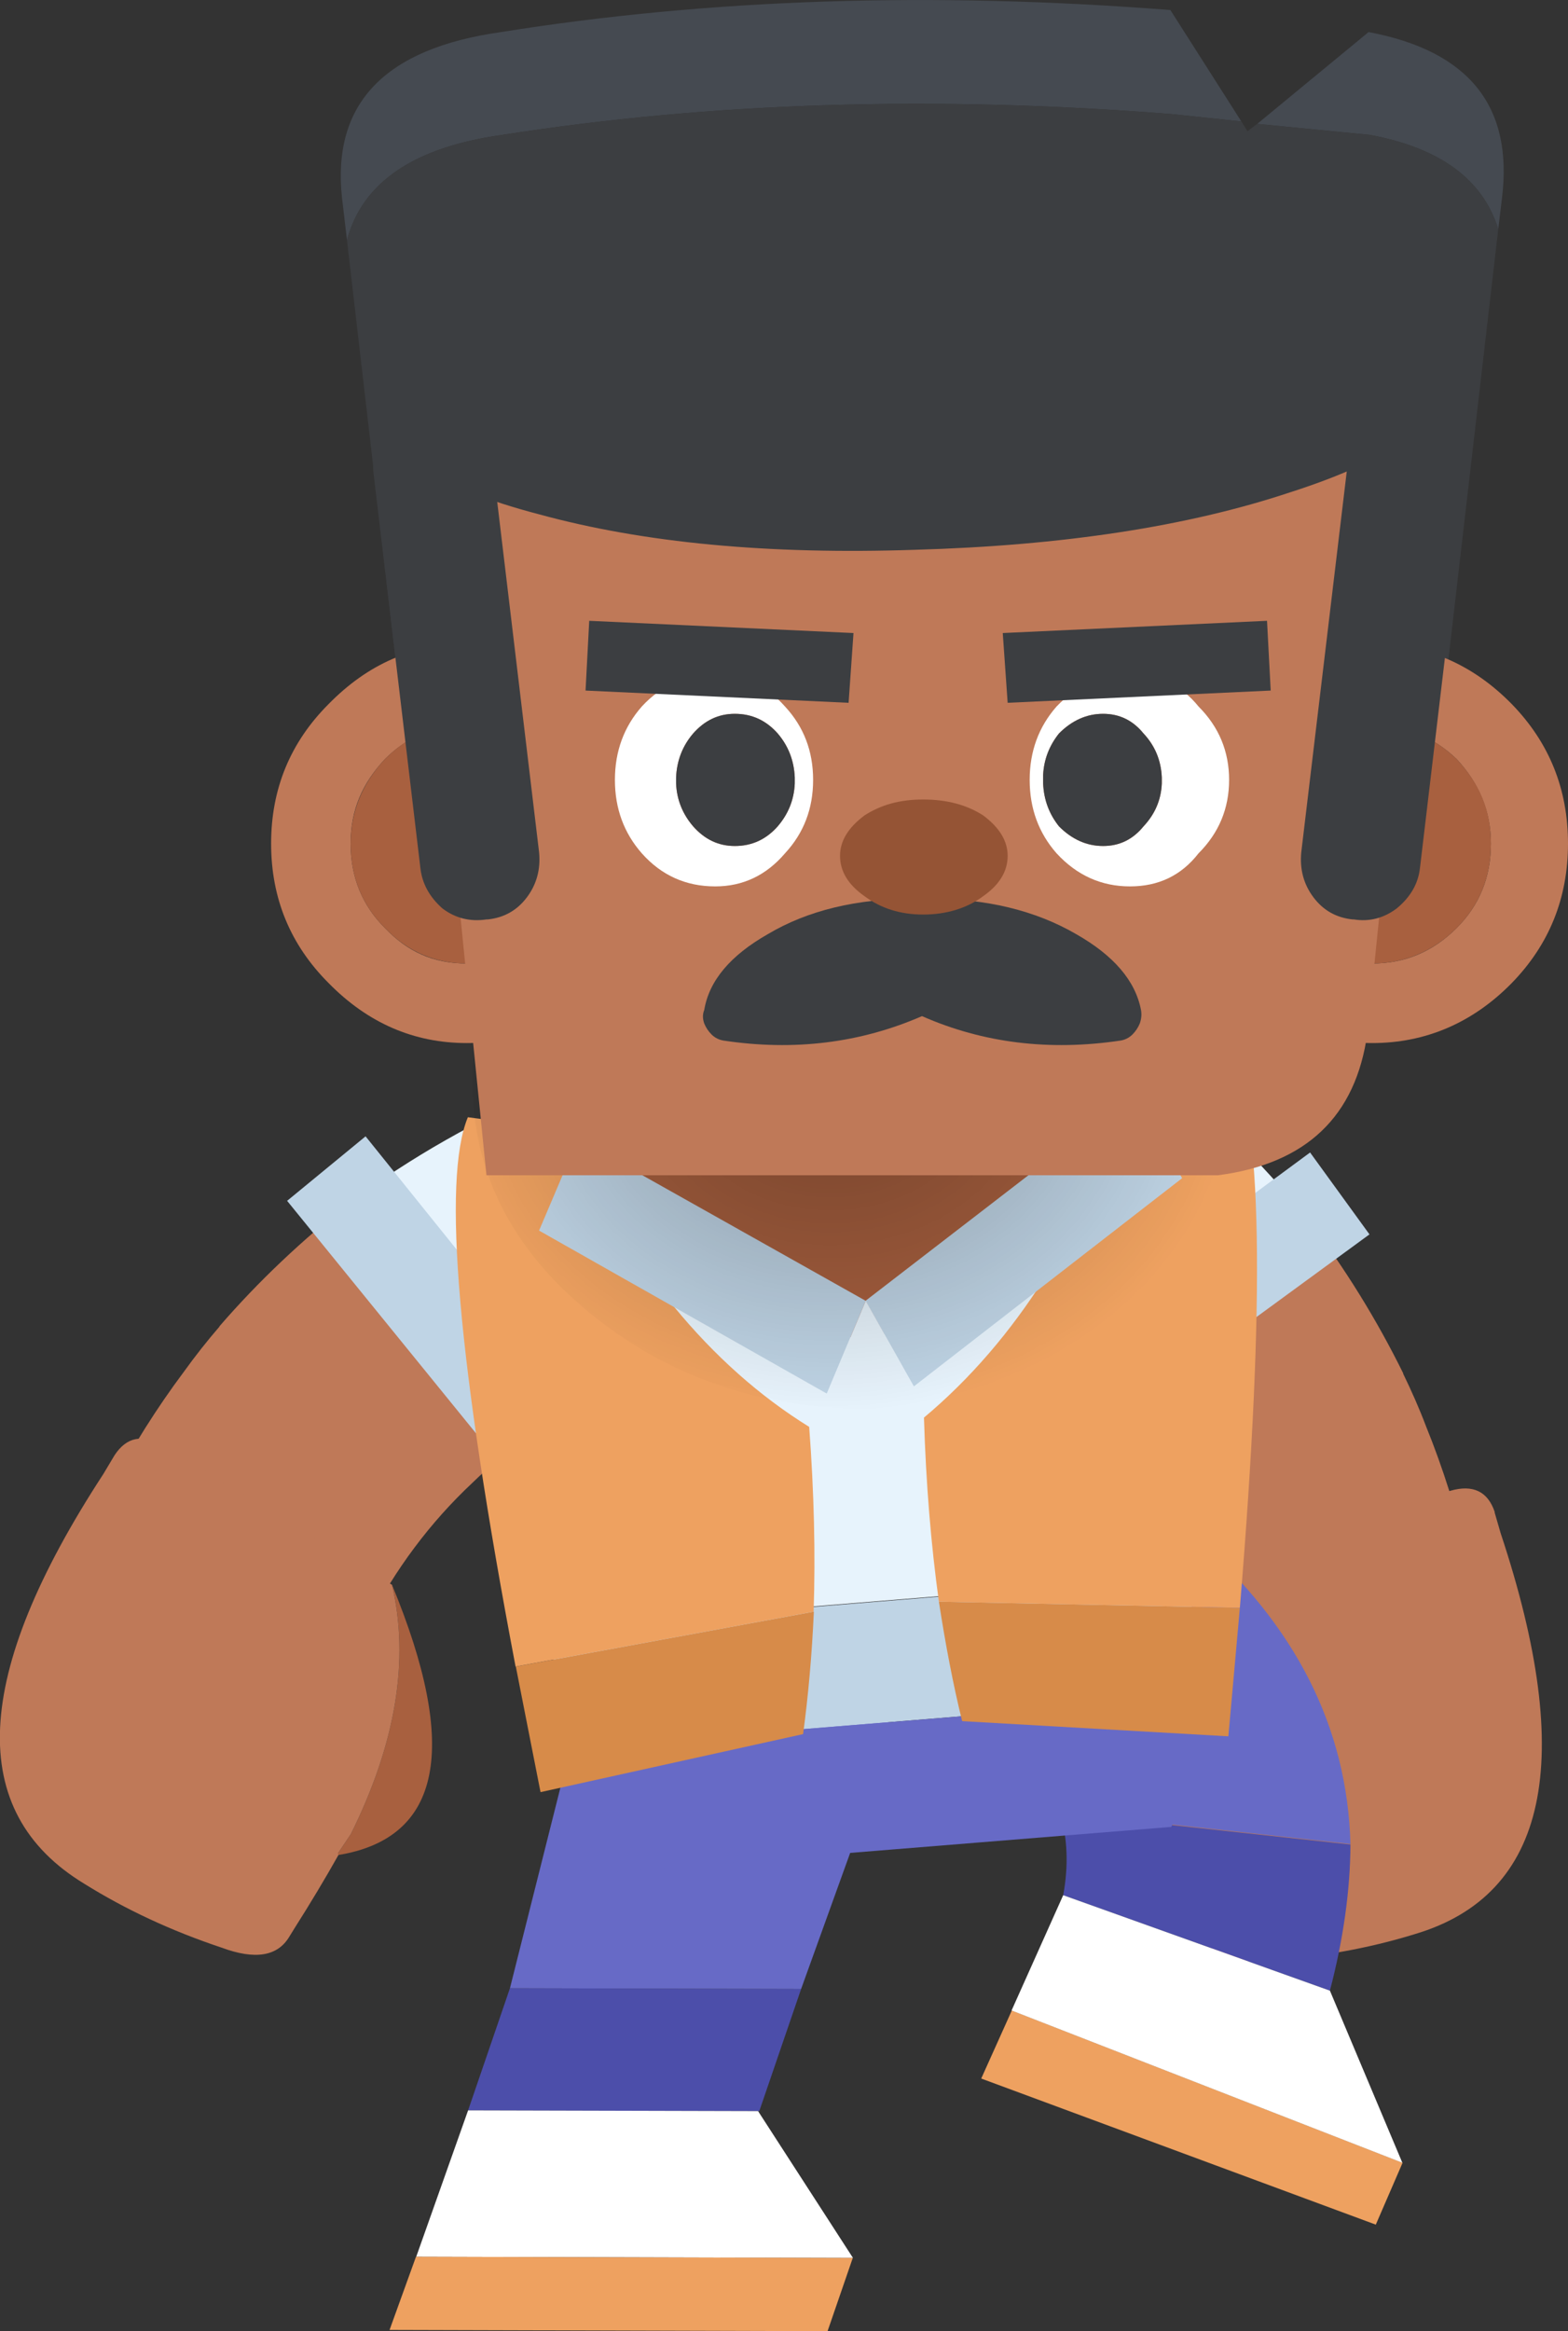 <?xml version="1.0" encoding="UTF-8"?><svg id="Calque_2" xmlns="http://www.w3.org/2000/svg" xmlns:xlink="http://www.w3.org/1999/xlink" viewBox="0 0 64.08 95.23"><rect x="0" y="0" width="64.08" height="95.23" fill="#333333" stroke="none"/><defs><radialGradient id="Dégradé_sans_nom_51" cx="-660.88" cy="95.15" fx="-660.88" fy="95.15" r="13.59" gradientTransform="translate(833.6 139.27) scale(1.21 -1)" gradientUnits="userSpaceOnUse"><stop offset="0" stop-color="#000" stop-opacity=".3"/><stop offset="1" stop-color="#000" stop-opacity="0"/></radialGradient></defs><g id="Calque_1-2"><g id="poses"><g id="arm_0_Layer0_0_FILL"><path d="M57.35,56.11c-1.08-2.19-2.38-4.3-3.91-6.31-3.61,1.3-6.78,3.72-9.51,7.27.66.83,1.26,1.69,1.79,2.57,1.26,2.01,2.15,4.22,2.69,6.64.34,1.57,1.19,2.8,2.56,3.69,1.4.85,2.9,1.12,4.51.81,1.57-.37,2.79-1.26,3.68-2.66.89-1.34,1.17-2.82.82-4.46-.44-1.89-1.01-3.69-1.7-5.39-.28-.74-.6-1.46-.94-2.16Z" fill="#bf7958"/><path d="M42.39,42.07c-1.62.21-2.94.96-3.98,2.24-1,1.32-1.37,2.76-1.13,4.35.18,1.62.89,2.93,2.14,3.94,1.76,1.35,3.26,2.84,4.51,4.48,2.73-3.55,5.9-5.97,9.51-7.27-1.9-2.37-4.13-4.56-6.7-6.55-1.27-.93-2.72-1.33-4.35-1.18Z" fill="#e7f3fc"/></g><g id="arm_0_Layer0_1_FILL"><path d="M55.97,50.43l-2.43-3.35-12,8.85,2.37,3.31,12.05-8.81Z" fill="#bfd4e5"/></g><g id="hand_0_Layer0_0_FILL"><path d="M48.13,75.17l-.31-.9c-.83-4.06-.51-7.48.97-10.27-4.36,5.74-4.59,9.49-.69,11.23l.03-.06Z" fill="#a8603f"/><path d="M61.09,61.78c-.28-.85-.89-1.15-1.82-.88l-10.49,3.1c-1.48,2.79-1.8,6.21-.97,10.27l.31.9-.03.06c.27,1.06.6,2.18.98,3.36l.11.38c.26.9,1.12,1.27,2.56,1.13,2.14-.14,4.17-.5,6.08-1.09,5.43-1.61,6.6-7.07,3.51-16.37l-.25-.86Z" fill="#bf7958"/></g><g id="arm_0_Layer0_0_FILL-2"><path d="M8.96,54.19c1.6-1.85,3.4-3.55,5.39-5.11,3.16,2.18,5.61,5.33,7.35,9.46-.85.64-1.65,1.31-2.39,2.03-1.73,1.62-3.16,3.53-4.29,5.74-.73,1.43-1.87,2.41-3.42,2.92-1.57.47-3.1.35-4.57-.36-1.42-.76-2.38-1.93-2.88-3.52-.52-1.52-.41-3.03.35-4.53.91-1.72,1.92-3.32,3.02-4.79.46-.64.95-1.26,1.46-1.85Z" fill="#bf7958"/><path d="M27.01,44.42c1.51.62,2.6,1.68,3.28,3.19.63,1.53.62,3.02-.01,4.49-.59,1.52-1.61,2.61-3.07,3.26-2.04.86-3.88,1.92-5.51,3.19-1.73-4.13-4.18-7.28-7.35-9.46,2.44-1.81,5.16-3.36,8.15-4.63,1.47-.58,2.98-.59,4.51-.03Z" fill="#e7f3fc"/></g><g id="arm_0_Layer0_1_FILL-2"><path d="M11.74,49.05l3.2-2.63,9.35,11.62-3.14,2.6-9.42-11.59Z" fill="#bfd4e5"/></g><g id="hand_0_Layer0_0_FILL-2"><path d="M13.81,75.71l.53-.79c1.84-3.71,2.4-7.11,1.68-10.18,2.76,6.67,2.03,10.35-2.2,11.04l-.02-.07Z" fill="#a8603f"/><path d="M4.68,59.45c.49-.75,1.15-.88,1.98-.39l9.36,5.68c.72,3.07.16,6.47-1.68,10.18l-.53.79.02.07c-.54.96-1.14,1.96-1.8,3l-.21.34c-.48.8-1.4.95-2.77.44-2.04-.68-3.91-1.55-5.61-2.61-4.84-2.94-4.58-8.52.78-16.73l.46-.77Z" fill="#bf7958"/></g><g id="legBend_0_Layer0_0_FILL"><path d="M54.35,81.32c.55-2.1.83-4.1.84-5.97l-11.86-1.29c.3,1.06.34,2.18.12,3.36l10.9,3.9Z" fill="#4c4eaa"/><path d="M56.22,90.89l1.1-2.54-15.97-6.22-1.25,2.78,16.13,5.97Z" fill="#eea160"/><path d="M57.31,88.35l-2.96-7.03-10.9-3.9-2.11,4.71,15.97,6.22Z" fill="#fff"/><path d="M44.68,61.33c-1.57.04-2.88.6-3.95,1.68-1.07,1.12-1.57,2.43-1.5,3.95.08,1.49.71,2.77,1.91,3.84,1.09.96,1.82,2.02,2.2,3.2v.04s11.85,1.29,11.85,1.29c-.13-4.76-2.24-8.92-6.31-12.5-1.19-1.07-2.6-1.58-4.2-1.52Z" fill="#676ac6"/></g><g id="leg_0_Layer0_0_FILL"><path d="M31.03,86.24l1.71-4.99-11.9-.03-1.71,4.99,11.85.03h.05Z" fill="#4c4eaa"/><path d="M34.86,92.24l-3.88-6-11.85-.03-2.12,5.98,17.85.05Z" fill="#fff"/><path d="M33.82,95.23l1.03-2.99-17.85-.05-1.08,2.99,17.9.05Z" fill="#eea160"/><path d="M36.05,72.08c.5-1.6.29-2.96-.62-4.09-.88-1.13-2.22-1.7-4.02-1.71s-3.46.56-5.08,1.68c-1.62,1.13-2.68,2.49-3.18,4.08l-2.31,9.18,11.9.03,3.31-9.18Z" fill="#676ac6"/></g><g id="body_0_Layer0_0_FILL"><path d="M48.9,69.33l-.26-4.94-26.08,2.12.26,4.94,26.08-2.12Z" fill="#bfd4e5"/><path d="M47.87,74.62c.74-1.33,1.09-3.09,1.03-5.29l-26.08,2.12c.17,2.19.7,3.89,1.57,5.08l23.48-1.9Z" fill="#676ac6"/><path d="M50.71,50.54c.42-3.64-.42-5.31-2.53-5.01l-27.16,2.2c-2.12.04-2.78,1.83-1.99,5.37l3.53,13.39,26.08-2.12,2.07-13.85Z" fill="#e7f3fc"/></g><g id="body_0_Layer0_0_MEMBER_0_FILL"><path d="M41.2,38.64c-1.91-1.55-4.14-2.22-6.68-2.01s-4.69,1.23-6.42,3.08c-1.7,1.94-2.49,4.16-2.36,6.65,0,.17.03.33.07.5.2,2.25,1.19,4.11,2.95,5.57,1.92,1.65,4.15,2.37,6.69,2.16s4.68-1.28,6.41-3.23c1.59-1.73,2.38-3.73,2.35-6,.02-.17.03-.34.02-.5-.13-2.49-1.14-4.57-3.03-6.22Z" fill="#a8603f"/></g><g id="body_0_Layer0_0_MEMBER_1_FILL"><path d="M33.25,65.84l-12.17,2.24c.32,1.61.65,3.32,1.01,5.13l10.73-2.37c.21-1.55.36-3.22.44-5Z" fill="#d78b49"/><path d="M33.25,65.84c.08-2.34.02-4.86-.18-7.55-4.05-2.51-7.37-6.55-9.96-12.12l-3.99-.53c-1.06,2.56-.41,10.04,1.95,22.44l12.17-2.24Z" fill="#eea160"/></g><g id="body_0_Layer0_0_MEMBER_2_FILL"><path d="M50.67,65.68l-12.3-.25c.27,1.75.58,3.38.95,4.88l10.88.62c.17-1.85.32-3.6.47-5.25Z" fill="#d78b49"/><path d="M37.76,57.91c.08,2.7.29,5.2.61,7.52l12.3.25c1.05-12.68.92-20.2-.39-22.57l-3.9,1.17c-1.99,5.94-4.86,10.48-8.62,13.63Z" fill="#eea160"/></g><g id="body_0_Layer0_0_MEMBER_3_FILL"><path d="M23.62,46.53l-1.59,3.74,11.76,6.66,1.59-3.79-11.76-6.61M46.35,44.68l-10.98,8.46,1.97,3.5,10.97-8.51-1.97-3.45Z" fill="#bfd4e5"/><path d="M37.35,56.64l-1.97-3.5-1.59,3.79,3.56-.29Z" fill="#e7f3fc"/></g><g id="shadow_0_Layer0_0_FILL"><path d="M46.95,34.56c-3.14-2.6-6.94-3.9-11.41-3.9s-8.31,1.3-11.53,3.9c-3.14,2.67-4.71,5.85-4.71,9.55s1.57,6.85,4.71,9.45c3.22,2.67,7.06,4,11.53,4s8.27-1.33,11.41-4c3.22-2.6,4.83-5.75,4.83-9.45s-1.61-6.88-4.83-9.55Z" fill="url(#Dégradé_sans_nom_51)"/></g><g id="head_0_Layer0_0_FILL"><path d="M50.73,4.96l-2.9-4.55C38.1-.35,28.98-.05,20.48,1.31c-4.77.67-6.93,2.93-6.5,6.8l.2,1.7c.63-2.37,2.75-3.8,6.35-4.3,8.5-1.33,17.62-1.62,27.35-.85l2.85.3M61.23,9.36l.15-1.25c.47-3.77-1.35-6.03-5.45-6.8l-4.55,3.75,4.6.45c2.87.53,4.62,1.82,5.25,3.85Z" fill="#454a51"/><path d="M55.98,5.51l-4.6-.45-.4.3-.25-.4-2.85-.3c-9.73-.77-18.85-.48-27.35.85-3.6.5-5.72,1.93-6.35,4.3l2.25,19.4c.37,2.9,2.27,4.35,5.7,4.35h31.1c3.47,0,5.37-1.45,5.7-4.35l2.3-19.85c-.63-2.03-2.38-3.32-5.25-3.85Z" fill="#3c3e41"/></g><g id="head_0_Layer0_1_FILL"><path d="M13.43,28.76c-1.57,1.57-2.35,3.47-2.35,5.7s.78,4.13,2.35,5.7c1.6,1.63,3.48,2.45,5.65,2.45s4.1-.82,5.7-2.45c1.53-1.57,2.3-3.47,2.3-5.7s-.77-4.13-2.3-5.7c-1.6-1.63-3.5-2.45-5.7-2.45s-4.05.82-5.65,2.45M15.73,37.91c-.93-.93-1.4-2.08-1.4-3.45s.47-2.45,1.4-3.45c.93-.93,2.05-1.4,3.35-1.4,1.37,0,2.52.47,3.45,1.4.93,1,1.4,2.15,1.4,3.45,0,1.37-.47,2.52-1.4,3.45-.93.97-2.08,1.45-3.45,1.45s-2.42-.48-3.35-1.45M50.43,28.76c-1.57,1.57-2.35,3.47-2.35,5.7s.78,4.13,2.35,5.7c1.6,1.63,3.48,2.45,5.65,2.45s4.1-.82,5.7-2.45c1.53-1.57,2.3-3.47,2.3-5.7s-.77-4.13-2.3-5.7c-1.6-1.63-3.5-2.45-5.7-2.45s-4.05.82-5.65,2.45M52.73,31.01c.93-.93,2.05-1.4,3.35-1.4s2.48.47,3.45,1.4c.93,1,1.4,2.15,1.4,3.45,0,1.37-.47,2.52-1.4,3.45-.97.97-2.12,1.45-3.45,1.45s-2.42-.48-3.35-1.45c-.97-.93-1.45-2.08-1.45-3.45s.48-2.45,1.45-3.45Z" fill="#bf7958"/><path d="M14.33,34.46c0,1.37.47,2.52,1.4,3.45.93.97,2.05,1.45,3.35,1.45,1.37,0,2.52-.48,3.45-1.45.93-.93,1.4-2.08,1.4-3.45,0-1.3-.47-2.45-1.4-3.45-.93-.93-2.08-1.4-3.45-1.4s-2.42.47-3.35,1.4c-.93,1-1.4,2.15-1.4,3.45M56.08,29.61c-1.3,0-2.42.47-3.35,1.4-.97,1-1.45,2.15-1.45,3.45,0,1.37.48,2.52,1.45,3.45.93.97,2.05,1.45,3.35,1.45s2.48-.48,3.45-1.45c.93-.93,1.4-2.08,1.4-3.45s-.47-2.45-1.4-3.45c-.97-.93-2.12-1.4-3.45-1.4Z" fill="#a8603f"/></g><g id="head_0_Layer0_2_FILL"><path d="M49.78,48.01c3.6-.47,5.63-2.4,6.1-5.8l2.65-26H16.68l3.2,31.8h29.9Z" fill="#bf7958"/></g><g id="head_0_Layer0_3_FILL"><path d="M25.13,31.86c0,1.17.37,2.17,1.1,3,.8.9,1.8,1.35,3,1.35,1.13,0,2.08-.45,2.85-1.35.77-.83,1.15-1.83,1.15-3s-.38-2.17-1.15-3c-.77-.87-1.72-1.3-2.85-1.3-1.2,0-2.2.43-3,1.3-.73.83-1.1,1.83-1.1,3M27.63,32.01v-.25c.03-.7.27-1.3.7-1.8.47-.53,1.03-.8,1.7-.8.7,0,1.28.27,1.75.8.43.5.67,1.1.7,1.8v.25c-.03.67-.27,1.25-.7,1.75-.47.53-1.05.8-1.75.8-.67,0-1.23-.27-1.7-.8-.43-.5-.67-1.08-.7-1.75M43.18,34.86c.83.9,1.83,1.35,3,1.35s2.1-.45,2.8-1.35c.83-.83,1.25-1.83,1.25-3,0-1.17-.42-2.17-1.25-3-.7-.87-1.63-1.3-2.8-1.3s-2.17.43-3,1.3c-.73.83-1.1,1.83-1.1,3s.37,2.17,1.1,3M46.73,29.96c.47.5.72,1.1.75,1.8v.25c-.03.67-.28,1.25-.75,1.75-.43.53-.98.8-1.65.8-.67,0-1.27-.27-1.8-.8-.4-.5-.62-1.08-.65-1.75v-.35c.03-.63.25-1.2.65-1.7.53-.53,1.13-.8,1.8-.8.67,0,1.22.27,1.65.8Z" fill="#fff"/><path d="M27.63,31.76v.25c.03.67.27,1.25.7,1.75.47.53,1.03.8,1.7.8.7,0,1.28-.27,1.75-.8.43-.5.67-1.08.7-1.75v-.25c-.03-.7-.27-1.3-.7-1.8-.47-.53-1.05-.8-1.75-.8-.67,0-1.23.27-1.7.8-.43.5-.67,1.1-.7,1.8M47.48,31.76c-.03-.7-.28-1.3-.75-1.8-.43-.53-.98-.8-1.65-.8-.67,0-1.27.27-1.8.8-.4.5-.62,1.07-.65,1.7v.35c.03.67.25,1.25.65,1.75.53.53,1.13.8,1.8.8.67,0,1.22-.27,1.65-.8.47-.5.72-1.08.75-1.75v-.25Z" fill="#3c3e41"/></g><g id="head_0_Layer0_3_MEMBER_0_FILL"><path d="M34.68,28.71l.2-2.85-10.8-.5-.15,2.85,10.75.5M40.98,25.86l.2,2.85,10.75-.5-.15-2.85-10.8.5Z" fill="#3c3e41"/></g><g id="head_0_Layer0_3_MEMBER_1_FILL"><path d="M37.38,36.71c-2.37,0-4.37.48-6,1.45-1.53.87-2.4,1.9-2.6,3.1-.07.17-.07.35,0,.55.07.17.17.32.3.45s.3.22.5.25c2.87.43,5.57.1,8.1-1,2.5,1.1,5.2,1.43,8.1,1,.2-.03.37-.12.5-.25s.23-.28.3-.45c.07-.2.08-.38.05-.55-.23-1.2-1.12-2.23-2.65-3.1-1.67-.97-3.67-1.45-6-1.45h-.6Z" fill="#3c3e41"/></g><g id="head_0_Layer0_3_MEMBER_2_FILL"><path d="M40.18,36.61c.67-.47,1-1.02,1-1.65,0-.6-.33-1.15-1-1.65-.67-.43-1.48-.65-2.45-.65s-1.73.22-2.4.65c-.67.5-1,1.05-1,1.65,0,.63.33,1.18,1,1.65.67.5,1.47.75,2.4.75s1.78-.25,2.45-.75Z" fill="#955435"/></g><g id="head_0_Layer0_4_FILL"><path d="M17.48,16.71h-.05c-.67.1-1.22.43-1.65,1-.43.5-.6,1.08-.5,1.75l1.9,16c.07.63.37,1.18.9,1.65.53.4,1.13.55,1.8.45h.05c.67-.07,1.2-.37,1.6-.9s.57-1.15.5-1.85l-1.9-15.9c-.1-.7-.42-1.25-.95-1.65-.5-.4-1.07-.58-1.7-.55M55.98,17.26c-.5.4-.8.95-.9,1.65l-1.9,15.9c-.07.7.1,1.32.5,1.85.4.53.93.83,1.6.9h.05c.63.1,1.22-.05,1.75-.45.57-.47.88-1.02.95-1.65l1.9-16c.1-.67-.07-1.25-.5-1.75-.43-.57-.98-.9-1.65-1h-.05c-.67-.03-1.25.15-1.75.55Z" fill="#3c3e41"/></g><g id="head_0_Layer0_5_FILL"><path d="M52.73,20.11c4.27-1.37,6.4-2.95,6.4-4.75s-2.13-3.22-6.4-4.35c-4.2-1.13-9.32-1.62-15.35-1.45-5.97.2-11.08.98-15.35,2.35-4.23,1.4-6.35,2.98-6.35,4.75s2.12,3.25,6.35,4.35c4.27,1.17,9.38,1.65,15.35,1.45,6.03-.17,11.15-.95,15.35-2.35Z" fill="#3c3e41"/></g></g></g></svg>